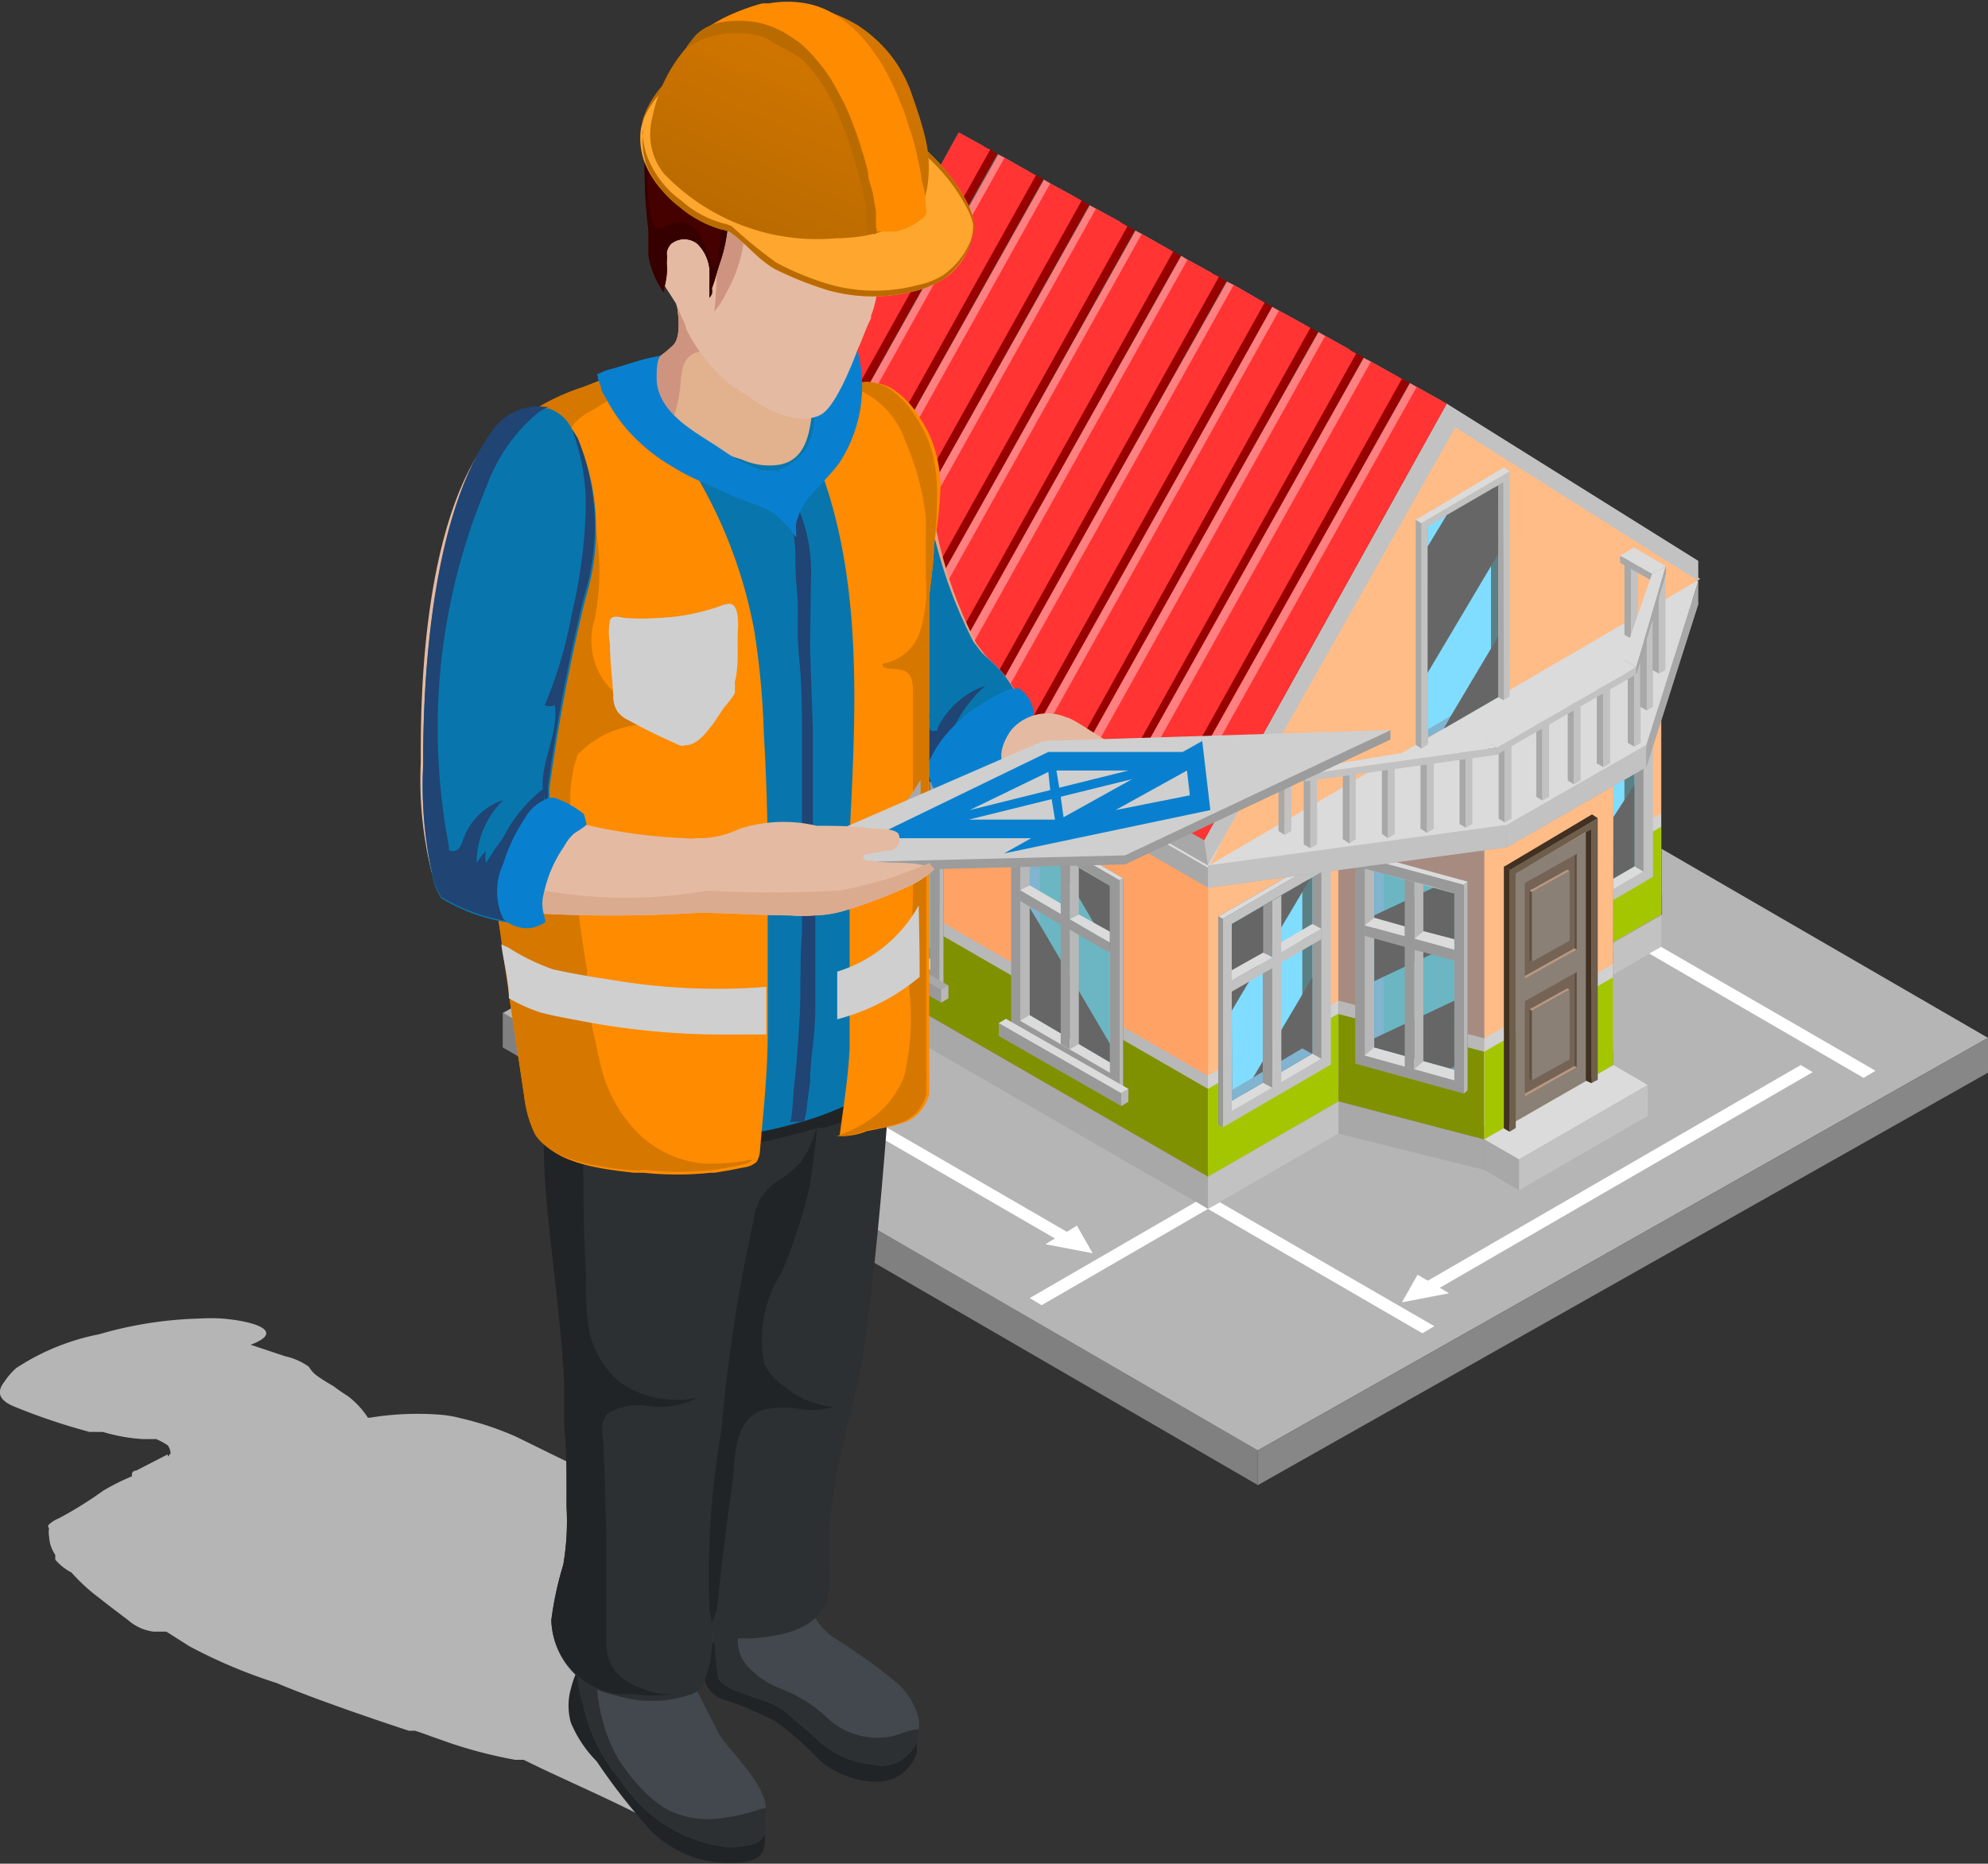 <svg xmlns="http://www.w3.org/2000/svg" xmlns:xlink="http://www.w3.org/1999/xlink" viewBox="0 0 41.72 39.11"><rect x="0" y="0" width="41.72" height="39.11" fill="#333333" stroke="none"/><defs><style>.cls-1{isolation:isolate;}.cls-2,.cls-5{fill:#b5b5b5;}.cls-3{fill:gray;}.cls-4{fill:#878787;}.cls-5{mix-blend-mode:multiply;}.cls-6{fill:#5e5e5e;}.cls-7{fill:#a8a8a8;}.cls-8{fill:#c2c2c2;}.cls-9{fill:#919191;}.cls-10{fill:#ffa266;}.cls-11{fill:#b8b8b8;}.cls-12{fill:#809100;}.cls-13{fill:#ffbc87;}.cls-14{fill:#d1d1d1;}.cls-15{fill:#a4c600;}.cls-16{fill:#6b6b6b;}.cls-17{fill:#999;}.cls-18{fill:#dbdbdb;}.cls-19{fill:#80ddff;}.cls-20{fill:#5a8085;}.cls-21{fill:#666;}.cls-21,.cls-26{mix-blend-mode:screen;}.cls-22{fill:#80b4cf;}.cls-23{fill:#a88b80;}.cls-24{fill:#6bb6c2;}.cls-25{fill:#7095ab;}.cls-26{fill:#3d3d3d;}.cls-27{fill:#970100;}.cls-28{fill:#998054;}.cls-29{fill:#8a8075;}.cls-30{fill:#756355;}.cls-31{fill:#b89780;}.cls-32{fill:#b89670;}.cls-33{fill:#5e5045;}.cls-34{fill:#6e5e4c;}.cls-35{fill:#403122;}.cls-36{fill:#43635a;}.cls-37{fill:#588076;}.cls-38{fill:#ff8080;}.cls-39{fill:#ff3433;}.cls-40{fill:#cfcfcf;}.cls-41{fill:#fff;}.cls-42{fill:#e4a683;}.cls-43{fill:#0876ad;}.cls-44{fill:#204473;}.cls-45{fill:#0980cf;}.cls-46{fill:#e5baa2;}.cls-47{fill:#212426;}.cls-48{fill:#42484d;}.cls-49{fill:#2c3033;}.cls-50{fill:#ff8b00;}.cls-51{fill:#d67700;}.cls-52{fill:#e2b18d;}.cls-53{fill:#cf9480;}.cls-54{fill:#450000;}.cls-55{fill:#360000;}.cls-56{fill:#6e0000;}.cls-57{fill:#ffa62e;}.cls-58{fill:#ba6b00;}.cls-59{fill:url(#Áåçûìÿííûé_ãðàäèåíò_15);}.cls-60{fill:#9c9c9c;}.cls-61{fill:#dbab90;}</style><linearGradient id="Áåçûìÿííûé_ãðàäèåíò_15" x1="317.57" y1="117.41" x2="316.71" y2="122.11" gradientTransform="translate(-263.73 -187.69) rotate(13.46)" gradientUnits="userSpaceOnUse"><stop offset="0" stop-color="#d67700"/><stop offset="1" stop-color="#ba6b00"/></linearGradient></defs><g class="cls-1"><g id="Layer_2" data-name="Layer 2"><g id="Layer_1-2" data-name="Layer 1"><polygon class="cls-2" points="41.72 21.78 26.39 30.44 10.55 21.26 25.87 12.6 41.72 21.78"/><polygon class="cls-3" points="10.55 21.25 10.55 21.98 26.39 31.16 26.39 30.43 10.55 21.25"/><polygon class="cls-4" points="41.72 21.78 41.72 22.51 26.39 31.17 26.39 30.44 41.72 21.78"/><polygon class="cls-5" points="31.88 24.98 30.97 24.98 28.18 24.27 25.38 25.89 24.26 26 13.25 19.73 17 17.59 28.7 21.18 31.88 24.98"/><path class="cls-6" d="M25.4,7.42v6.31l9.47,5.46V12.88Zm3.3,7.4-2-1.14V10l2,1.13Zm4.6,2.64-2-1.14V12.63l2,1.12Z"/><path class="cls-3" d="M15.88,12.92v6.31l1.42-.82L19.71,17l5.69-3.29V7.42Z"/><polygon class="cls-7" points="25.35 25.37 15.88 19.9 15.88 19.23 25.4 14.4 34.87 19.19 34.87 19.87 25.35 25.37"/><polygon class="cls-2" points="25.35 24.69 15.88 19.23 25.4 13.72 34.87 19.19 25.35 24.69"/><polygon class="cls-8" points="25.35 25.37 25.35 24.69 34.87 19.19 34.87 19.87 25.35 25.37"/><path class="cls-6" d="M25.41,13.58,19.54,16.7v.42l3.64,2.11,5.88-3.39v-.42Z"/><polygon class="cls-3" points="23.18 19.23 23.18 18.8 29.06 15.42 29.06 15.84 23.18 19.23"/><polygon class="cls-3" points="19.53 21.34 19.53 20.91 23.19 18.8 23.19 19.22 19.53 21.34"/><polygon class="cls-2" points="31.15 23.91 28.09 23.11 28.9 21.05 32.47 20.58 33.86 22.35 31.15 23.91"/><polygon class="cls-7" points="31.15 23.91 31.15 24.55 28.09 23.79 28.09 23.11 31.15 23.91"/><polygon class="cls-9" points="33.86 22.35 33.86 23 31.15 24.55 31.15 23.91 33.86 22.35"/><path class="cls-3" d="M23.16,18.81v.42L29,22.59l5.88-3.4v-.42L29,15.67Z"/><polygon class="cls-6" points="29 22.59 29 22.17 23.16 18.81 23.16 19.23 29 22.59"/><path class="cls-3" d="M19.52,20.91v.42l5.83,3.36L29,22.59v-.42l-5.83-3.1ZM28,22.38l-2.66,1.53-4.84-2.79,2.65-1.53Z"/><polygon class="cls-6" points="15.88 18.81 15.88 19.23 25.35 24.69 25.35 24.27 15.88 18.81"/><path class="cls-9" d="M34.87,18.77l-5.81-3.35-3.65-2.11-9.52,5.5,9.46,5.46,2.74-1.58,3.06.8,2.71-1.56-1.4-1.76Z"/><polygon class="cls-6" points="31.15 23.5 31.15 23.91 28.09 23.11 28.09 22.69 31.15 23.5"/><polygon class="cls-3" points="33.86 21.93 33.86 22.35 31.15 23.91 31.15 23.5 33.86 21.93"/><path class="cls-10" d="M15.89,12.92v6.31l9.46,5.46v-6.3Z"/><path class="cls-11" d="M15.89,17.11V19l9.46,5.47V22.58Z"/><path class="cls-12" d="M15.89,17.39v1.84l9.46,5.46V22.85Z"/><path class="cls-13" d="M25.35,18.39v6.3l.42-.24,2.32-1.34V16.8Z"/><path class="cls-14" d="M25.35,22.57h0v1.84h0l.42-.24,2.32-1.34V21Z"/><path class="cls-15" d="M25.35,22.85h0v1.84h0l.42-.24,2.32-1.34V21.27Z"/><polygon class="cls-16" points="27.85 22.29 27.85 17.91 25.57 19.23 25.57 23.61 27.85 22.29"/><polygon class="cls-8" points="27.93 22.34 27.93 17.96 25.66 19.28 25.66 23.66 27.93 22.34"/><polygon class="cls-17" points="25.85 19.39 25.85 23.32 26.56 22.9 26.75 22.79 27.73 22.22 27.73 18.3 26.75 18.87 26.56 18.98 26.37 19.09 25.85 19.39"/><polygon class="cls-18" points="25.85 23.1 27.54 22.11 27.73 22.22 25.85 23.32 25.85 23.1"/><polygon class="cls-19" points="27.54 20.51 27.54 22.11 27.54 22.11 26.09 22.96 25.86 23.1 25.86 22.87 25.85 21.21 25.85 19.39 27.33 18.53 27.33 18.53 27.5 18.44 27.54 18.41 27.54 20.51"/><polygon class="cls-20" points="27.54 18.41 27.54 22.11 27.51 22.1 27.33 22 27.33 18.53 27.5 18.44 27.54 18.41"/><polygon class="cls-21" points="27.5 18.44 27.33 18.72 25.85 21.21 25.85 19.39 27.33 18.53 27.33 18.53 27.5 18.44"/><polygon class="cls-21" points="27.54 20.51 27.54 22.11 27.54 22.11 26.09 22.96 26.3 22.61 27.33 20.87 27.54 20.51 27.54 20.51"/><polygon class="cls-22" points="27.54 22.11 27.54 22.11 26.09 22.96 25.86 23.1 25.86 22.87 26.3 22.61 27.33 22 27.51 22.1 27.54 22.11"/><polygon class="cls-17" points="25.57 19.23 25.66 19.28 25.66 23.66 25.57 23.61 25.57 19.23"/><polygon class="cls-18" points="27.85 17.91 27.93 17.96 25.66 19.28 25.57 19.23 27.85 17.91"/><polygon class="cls-8" points="26.7 20.09 26.7 18.9 26.89 18.79 26.89 19.98 27.73 19.49 27.73 19.71 26.89 20.2 26.89 22.72 26.7 22.83 26.7 20.32 25.85 20.81 25.85 20.58 26.7 20.09"/><polygon class="cls-17" points="26.51 19.99 26.7 20.09 26.7 18.9 26.51 19.01 26.51 19.99"/><polygon class="cls-18" points="25.85 20.36 25.85 20.58 26.7 20.09 26.51 19.99 25.85 20.36"/><polygon class="cls-18" points="27.54 19.39 27.73 19.49 26.89 19.98 26.89 19.77 27.54 19.39"/><polygon class="cls-17" points="26.5 22.72 26.7 22.83 26.7 20.32 26.5 20.43 26.5 22.72"/><path class="cls-23" d="M31.15,17.61l-3.06-.81v6.31l3.06.8Z"/><path class="cls-11" d="M28.09,21v1.83l3.06.8h0V21.79h0Z"/><path class="cls-12" d="M28.09,21.28v1.83l3.06.8h0V22.07h0Z"/><polygon class="cls-16" points="28.53 22.25 28.53 17.88 30.8 18.5 30.8 22.88 28.53 22.25"/><polygon class="cls-17" points="28.44 22.32 28.44 17.95 30.72 18.57 30.72 22.95 28.44 22.32"/><polygon class="cls-11" points="30.52 18.74 30.52 22.67 29.81 22.47 29.62 22.42 28.64 22.15 28.64 18.23 29.62 18.49 29.81 18.54 30 18.59 30.52 18.74"/><polygon class="cls-18" points="30.52 22.45 28.84 21.98 28.64 22.15 30.52 22.67 30.52 22.45"/><polygon class="cls-24" points="30.52 18.75 30.52 19.8 30.52 21 30.52 22.45 30.43 22.42 28.84 21.98 28.84 21.98 28.84 20.59 28.84 19.21 28.84 18.28 29.05 18.34 30.08 18.63 30.52 18.75"/><polygon class="cls-22" points="28.84 18.28 28.84 21.98 28.86 21.96 29.04 21.81 29.04 18.34 28.84 18.28"/><polygon class="cls-25" points="30.52 22.22 30.52 22.45 30.43 22.42 28.84 21.98 28.84 21.98 28.86 21.96 29.05 21.81 30.52 22.22"/><polygon class="cls-21" points="30.52 21 30.52 22.38 30.43 22.42 28.84 21.98 28.84 21.98 28.84 21.79 28.84 21.79 29.05 21.69 30.52 21"/><polygon class="cls-21" points="30.52 18.75 30.52 19.8 29.05 20.49 28.84 20.59 28.84 20.59 28.84 19.21 28.84 19.21 29.05 19.11 30.08 18.63 30.52 18.75"/><polygon class="cls-11" points="30.8 18.5 30.72 18.57 30.72 22.95 30.8 22.88 30.8 18.5"/><polygon class="cls-18" points="28.53 17.88 28.44 17.95 30.72 18.57 30.8 18.5 28.53 17.88"/><polygon class="cls-17" points="29.68 19.7 29.68 18.51 29.48 18.46 29.48 19.65 28.64 19.42 28.64 19.64 29.48 19.87 29.48 22.39 29.68 22.44 29.68 19.93 30.52 20.16 30.52 19.93 29.68 19.7"/><polygon class="cls-11" points="29.87 19.54 29.68 19.71 29.68 18.51 29.87 18.56 29.87 19.54"/><polygon class="cls-18" points="30.52 19.71 30.52 19.93 29.68 19.7 29.87 19.54 30.52 19.71"/><polygon class="cls-18" points="28.84 19.26 28.64 19.42 29.48 19.65 29.48 19.44 28.84 19.26"/><polygon class="cls-11" points="29.87 22.27 29.68 22.44 29.68 19.93 29.87 19.98 29.87 22.27"/><path class="cls-13" d="M32.47,14.28v6.3l2.39-1.39V12.88Z"/><path class="cls-14" d="M32.47,18.45v1.84l2.39-1.38V17.07Z"/><path class="cls-15" d="M32.47,18.73v1.84l2.39-1.38V17.35Z"/><polygon class="cls-16" points="34.61 18.36 34.61 13.98 32.33 15.3 32.33 19.68 34.61 18.36"/><polygon class="cls-8" points="34.69 18.4 34.69 14.03 32.42 15.35 32.42 19.73 34.69 18.4"/><polygon class="cls-17" points="32.61 15.46 32.61 19.39 33.32 18.97 33.51 18.86 34.49 18.29 34.49 14.37 33.51 14.93 33.32 15.04 33.13 15.15 32.61 15.46"/><polygon class="cls-18" points="32.61 19.16 34.3 18.18 34.49 18.29 32.61 19.39 32.61 19.16"/><polygon class="cls-19" points="34.3 16.47 34.3 18.18 34.3 18.18 32.61 19.16 32.61 18.94 32.61 16.98 32.61 15.46 34.09 14.6 34.09 14.6 34.19 14.54 34.19 14.54 34.3 14.48 34.3 16.47"/><polygon class="cls-20" points="34.3 14.48 34.3 18.18 34.27 18.16 34.09 18.07 34.09 14.6 34.19 14.54 34.19 14.54 34.3 14.48"/><polygon class="cls-22" points="34.3 18.18 34.3 18.18 32.61 19.16 32.61 18.94 32.75 18.86 34.09 18.07 34.27 18.16 34.3 18.18"/><polygon class="cls-21" points="34.3 16.47 34.3 18.18 34.3 18.18 32.61 19.16 32.61 19.07 32.75 18.86 34.09 16.79 34.3 16.47 34.3 16.47"/><polygon class="cls-26" points="34.19 14.54 34.09 14.7 32.61 16.98 32.61 15.46 34.09 14.6 34.09 14.6 34.19 14.54"/><polygon class="cls-17" points="32.33 15.3 32.42 15.35 32.42 19.73 32.33 19.68 32.33 15.3"/><polygon class="cls-7" points="34.61 13.98 34.69 14.03 32.42 15.35 32.33 15.3 34.61 13.98"/><polygon class="cls-11" points="33.46 16.16 33.46 14.97 33.65 14.86 33.65 16.05 34.49 15.55 34.49 15.78 33.65 16.27 33.65 18.78 33.46 18.9 33.46 16.38 32.61 16.88 32.61 16.65 33.46 16.16"/><polygon class="cls-17" points="33.27 16.06 33.46 16.16 33.46 14.96 33.27 15.07 33.27 16.06"/><polygon class="cls-7" points="32.61 16.43 32.61 16.65 33.46 16.16 33.27 16.06 32.61 16.43"/><polygon class="cls-7" points="34.3 15.46 34.49 15.55 33.65 16.05 33.65 15.84 34.3 15.46"/><polygon class="cls-17" points="33.26 18.78 33.45 18.9 33.46 16.38 33.26 16.5 33.26 18.78"/><path class="cls-16" d="M33.85,16l-1.37-1.76v6.3l1.37,1.77Z"/><polygon class="cls-13" points="33.86 16.05 33.85 20.51 33.85 22.35 31.57 23.67 31.15 23.91 31.15 23.91 31.15 23.91 31.15 17.61 33.86 16.05"/><path class="cls-14" d="M31.15,21.79h0v1.84h0l.42-.24,2.28-1.32V20.23Z"/><path class="cls-15" d="M31.15,22.07h0v1.84h0l.42-.24,2.28-1.32V20.51Z"/><path class="cls-11" d="M34.87,12.88,25.41,7.43l-9.52,5.49,9.46,5.47,2.74-1.59,3.06.81,2.71-1.56-1.4-1.77Z"/><polygon class="cls-9" points="32.48 23.14 31.56 23.68 31.56 23.68 32.48 23.14"/><path class="cls-7" d="M35.64,12.67,25.42,6.77,15.11,12.25v.47l10.24,5.91,6.27-.85,2.93-1.68Z"/><path class="cls-18" d="M35.64,12.2,25.42,6.3l-10.31,6,10.24,5.91,6.27-.85,2.93-1.68Z"/><polygon class="cls-8" points="34.55 15.63 34.55 16.1 31.62 17.78 31.62 17.31 34.55 15.63"/><polygon class="cls-7" points="35.64 12.68 35.64 12.2 34.55 15.63 34.55 16.1 35.64 12.68"/><polygon class="cls-8" points="25.35 18.16 25.35 18.63 31.62 17.78 31.62 17.31 25.35 18.16"/><path class="cls-13" d="M30.19,8.57,30,9l-4.19,8.31-.42.84,10.29-6Z"/><polygon class="cls-8" points="30.36 8.47 20.12 4.61 15.11 11.78 15.11 12.25 25.35 18.16 30.54 8.97 35.64 12.19 35.64 11.77 30.36 8.47"/><polygon class="cls-27" points="30.36 8.47 25.27 17.63 25.13 17.55 25.11 17.54 24.62 17.26 24.48 17.17 24.46 17.16 24.32 17.08 24.18 17 24.16 16.99 23.67 16.71 23.52 16.62 23.51 16.61 23.37 16.54 23.23 16.45 23.21 16.45 22.72 16.16 22.57 16.08 22.56 16.07 22.42 15.99 22.27 15.9 22.26 15.9 21.76 15.61 21.62 15.53 21.61 15.52 21.32 15.36 21.31 15.35 20.81 15.06 20.66 14.98 20.66 14.97 20.51 14.89 20.37 14.81 20.36 14.8 19.86 14.51 19.71 14.43 19.7 14.43 19.56 14.34 19.41 14.26 19.4 14.25 18.9 13.97 18.76 13.88 18.75 13.88 18.61 13.79 18.46 13.71 18.45 13.71 17.95 13.42 17.81 13.33 17.8 13.33 17.65 13.25 17.51 13.16 17.5 13.16 17 12.87 16.85 12.79 16.85 12.78 16.7 12.7 16.56 12.61 16.55 12.61 16.05 12.32 15.9 12.24 15.9 12.23 15.75 12.15 15.6 12.07 15.6 12.06 15.11 11.78 19.7 3.54 20.12 2.78 20.12 2.78 20.63 3.06 20.64 3.07 20.78 3.14 20.93 3.23 20.95 3.24 21.08 3.31 21.59 3.6 21.6 3.6 21.74 3.68 21.9 3.76 21.91 3.77 22.04 3.85 22.55 4.13 22.56 4.13 22.7 4.21 22.86 4.3 22.87 4.31 23 4.38 23.51 4.66 23.52 4.67 23.66 4.75 23.82 4.83 23.83 4.84 23.96 4.91 24.47 5.2 24.48 5.2 24.62 5.28 24.78 5.37 24.79 5.37 24.92 5.45 25.43 5.73 25.44 5.74 25.58 5.81 25.74 5.9 25.75 5.91 25.89 5.98 26.39 6.27 26.4 6.27 26.54 6.35 26.7 6.44 26.7 6.44 26.84 6.52 27.35 6.8 27.36 6.8 27.5 6.88 27.66 6.97 27.67 6.97 27.81 7.05 28.31 7.33 28.32 7.34 28.46 7.42 28.62 7.5 28.62 7.51 28.77 7.59 29.27 7.87 29.28 7.87 29.42 7.95 29.58 8.04 29.59 8.04 29.73 8.12 30.23 8.4 30.24 8.4 30.36 8.47"/><polygon class="cls-7" points="15.11 11.78 15.11 12.25 25.35 18.16 25.27 17.63 15.11 11.78"/><polygon class="cls-16" points="21.3 21.48 21.3 17.11 23.57 18.43 23.57 22.8 21.3 21.48"/><polygon class="cls-17" points="21.22 21.53 21.22 17.16 23.49 18.47 23.49 22.85 21.22 21.53"/><polygon class="cls-11" points="23.29 18.59 23.29 22.51 22.59 22.09 22.39 21.98 21.41 21.42 21.41 17.5 22.39 18.06 22.59 18.17 22.78 18.28 23.29 18.59"/><polygon class="cls-18" points="23.29 22.29 21.61 21.3 21.41 21.42 23.29 22.51 23.29 22.29"/><polygon class="cls-24" points="23.29 18.59 23.29 22.29 21.61 21.3 21.61 17.61 21.82 17.73 21.82 17.73 22.08 17.88 23.29 18.59"/><polygon class="cls-22" points="21.82 17.73 21.82 21.2 21.61 21.3 21.61 17.61 21.82 17.73"/><polygon class="cls-21" points="23.29 18.59 23.29 19.94 22.08 17.88 23.29 18.59"/><polygon class="cls-25" points="23.29 22.06 23.29 22.29 21.61 21.3 21.82 21.2 23.29 22.06"/><polygon class="cls-21" points="23.29 21.9 23.29 22.29 21.61 21.3 21.61 19.05 21.82 19.4 23.29 21.9"/><polygon class="cls-11" points="23.57 18.43 23.49 18.47 23.49 22.85 23.57 22.8 23.57 18.43"/><polygon class="cls-18" points="21.3 17.11 21.22 17.16 23.49 18.47 23.57 18.43 21.3 17.11"/><polygon class="cls-17" points="22.45 19.29 22.45 18.09 22.26 17.98 22.26 19.18 21.41 18.68 21.41 18.91 22.26 19.4 22.26 21.91 22.45 22.02 22.45 19.51 23.29 20 23.29 19.78 22.45 19.29"/><polygon class="cls-11" points="22.64 19.19 22.45 19.29 22.45 18.09 22.64 18.2 22.64 19.19"/><polygon class="cls-18" points="23.29 19.55 23.29 19.78 22.45 19.29 22.64 19.19 23.29 19.55"/><polygon class="cls-18" points="21.61 18.58 21.41 18.68 22.26 19.18 22.26 18.96 21.61 18.58"/><polygon class="cls-11" points="22.64 21.91 22.45 22.02 22.45 19.51 22.64 19.62 22.64 21.91"/><polygon class="cls-16" points="17.53 19.32 17.53 14.94 19.8 16.26 19.8 20.64 17.53 19.32"/><polygon class="cls-17" points="17.44 19.36 17.44 14.99 19.72 16.31 19.71 20.69 17.44 19.36"/><polygon class="cls-11" points="19.52 16.42 19.52 20.35 18.81 19.93 18.62 19.82 17.64 19.25 17.64 15.33 18.62 15.89 18.81 16 19 16.11 19.52 16.42"/><polygon class="cls-18" points="19.52 20.12 17.84 19.14 17.64 19.25 19.52 20.35 19.52 20.12"/><polygon class="cls-24" points="19.52 16.42 19.52 17.77 19.52 19.9 19.52 20.12 19.15 19.91 17.84 19.14 17.84 15.44 18.04 15.56 18.04 15.56 18.3 15.71 19.52 16.42"/><polygon class="cls-22" points="18.04 15.56 18.04 19.03 17.84 19.14 17.84 15.44 18.04 15.56"/><polygon class="cls-25" points="19.52 19.9 19.52 20.12 19.15 19.91 17.84 19.14 18.04 19.03 18.94 19.56 19.52 19.9"/><polygon class="cls-21" points="19.15 19.91 17.84 19.14 17.84 17.68 18.04 18.03 18.94 19.56 19.15 19.91"/><polygon class="cls-21" points="19.52 16.42 19.52 17.77 18.3 15.71 19.52 16.42"/><polygon class="cls-11" points="19.8 16.26 19.72 16.31 19.71 20.69 19.8 20.64 19.8 16.26"/><polygon class="cls-18" points="17.53 14.94 17.44 14.99 19.72 16.31 19.8 16.26 17.53 14.94"/><polygon class="cls-17" points="18.68 17.12 18.68 15.93 18.48 15.82 18.48 17.01 17.64 16.52 17.64 16.74 18.48 17.23 18.48 19.74 18.68 19.86 18.68 17.34 19.52 17.83 19.52 17.61 18.68 17.12"/><polygon class="cls-11" points="18.87 17.02 18.68 17.12 18.68 15.92 18.87 16.03 18.87 17.02"/><polygon class="cls-18" points="19.52 17.39 19.52 17.61 18.68 17.12 18.87 17.02 19.52 17.39"/><polygon class="cls-18" points="17.84 16.42 17.64 16.52 18.48 17.01 18.48 16.8 17.84 16.42"/><polygon class="cls-11" points="18.87 19.74 18.68 19.86 18.68 17.34 18.87 17.45 18.87 19.74"/><polygon class="cls-7" points="31.88 24.98 31.15 24.55 31.15 23.91 33.86 22.51 34.58 22.77 34.58 23.42 31.88 24.98"/><polygon class="cls-18" points="31.88 24.33 31.15 23.91 33.86 22.35 34.58 22.77 31.88 24.33"/><polygon class="cls-8" points="31.88 24.98 31.88 24.33 34.58 22.77 34.58 23.42 31.88 24.98"/><polygon class="cls-28" points="31.68 18.24 31.81 18.32 31.81 23.53 31.68 23.46 31.68 18.24"/><polygon class="cls-29" points="31.81 18.32 33.29 17.46 33.29 22.68 31.81 23.53 31.81 18.32"/><polygon class="cls-30" points="32 18.53 33.09 17.92 33.09 19.93 32 20.54 32 18.53"/><polygon class="cls-31" points="33.04 17.95 33.04 19.9 32 20.48 32 20.54 33.09 19.93 33.09 17.92 33.04 17.95"/><polygon class="cls-30" points="32 21.01 33.09 20.4 33.09 22.4 32 23.01 32 21.01"/><polygon class="cls-31" points="33.04 20.43 33.04 22.37 32 22.95 32 23.01 33.09 22.4 33.09 20.4 33.04 20.43"/><polygon class="cls-32" points="33.16 17.39 33.29 17.46 31.81 18.32 31.68 18.24 33.16 17.39"/><polygon class="cls-33" points="33.04 17.95 33.04 19.9 33.09 19.93 33.09 17.92 33.04 17.95"/><polygon class="cls-33" points="32.1 18.69 32.1 20.15 32.15 20.18 32.15 18.72 32.1 18.69"/><polygon class="cls-31" points="32.1 18.69 32.89 18.25 32.94 18.28 32.15 18.72 32.1 18.69"/><polygon class="cls-33" points="33.04 20.43 33.04 22.37 33.09 22.4 33.09 20.4 33.04 20.43"/><polygon class="cls-34" points="33.53 17.17 33.53 22.66 33.45 22.7 33.4 22.73 33.4 22.73 33.29 22.68 33.4 22.61 33.4 17.4 33.28 17.46 31.81 18.33 31.81 23.67 31.68 23.75 31.68 18.26 33.53 17.17"/><polygon class="cls-35" points="31.56 18.18 31.68 18.26 31.68 23.75 31.56 23.68 31.56 18.18"/><polygon class="cls-35" points="33.41 17.09 33.53 17.17 31.68 18.26 31.56 18.19 33.41 17.09"/><polygon class="cls-35" points="33.4 22.73 33.4 22.73 33.29 22.68 33.28 22.67 33.28 17.46 33.4 17.4 33.4 22.73"/><polygon class="cls-29" points="32.15 18.72 32.94 18.28 32.94 19.74 32.15 20.18 32.15 18.72"/><polygon class="cls-33" points="32.1 21.18 32.1 22.64 32.15 22.67 32.15 21.21 32.1 21.18"/><polygon class="cls-31" points="32.1 21.18 32.89 20.74 32.94 20.77 32.15 21.21 32.1 21.18"/><polygon class="cls-29" points="32.15 21.21 32.94 20.77 32.94 22.23 32.15 22.67 32.15 21.21"/><polygon class="cls-17" points="23.53 23.21 20.96 21.74 20.96 21.47 21.31 21.55 23.68 22.85 23.68 23.12 23.53 23.21"/><polygon class="cls-18" points="23.53 22.94 20.96 21.47 21.11 21.38 23.68 22.85 23.53 22.94"/><polygon class="cls-11" points="23.53 23.21 23.53 22.94 23.68 22.85 23.68 23.12 23.53 23.21"/><polygon class="cls-17" points="19.75 21.04 17.18 19.57 17.18 19.3 17.53 19.38 19.9 20.68 19.9 20.95 19.75 21.04"/><polygon class="cls-7" points="19.75 20.77 17.18 19.3 17.33 19.2 19.9 20.68 19.75 20.77"/><polygon class="cls-11" points="19.75 21.04 19.75 20.77 19.9 20.68 19.9 20.95 19.75 21.04"/><polygon class="cls-36" points="20.63 3.06 17.1 9.39 15.6 12.07 15.6 12.06 15.11 11.78 19.7 3.54 20.12 2.78 20.12 2.78 20.63 3.06"/><polygon class="cls-36" points="21.59 3.6 18.3 9.48 16.56 12.61 16.55 12.61 16.05 12.32 15.9 12.24 17.39 9.58 20.93 3.23 20.95 3.24 21.08 3.31 21.59 3.6"/><polygon class="cls-36" points="22.55 4.13 19.6 9.42 17.51 13.16 17.5 13.16 17 12.87 16.85 12.79 18.52 9.8 21.9 3.76 21.91 3.77 22.04 3.85 22.55 4.13"/><polygon class="cls-36" points="23.51 4.66 20.82 9.47 18.46 13.71 18.45 13.71 17.95 13.42 17.81 13.33 19.9 9.59 22.86 4.3 22.87 4.31 23 4.38 23.51 4.66"/><polygon class="cls-36" points="24.47 5.2 22.09 9.46 19.41 14.26 19.4 14.25 18.9 13.97 18.76 13.88 21.04 9.81 23.82 4.83 23.83 4.84 23.96 4.91 24.47 5.2"/><polygon class="cls-36" points="25.43 5.73 23.23 9.68 20.37 14.81 20.36 14.8 19.86 14.51 19.71 14.43 22.41 9.6 24.78 5.37 24.79 5.37 24.92 5.45 25.43 5.73"/><polygon class="cls-36" points="26.39 6.27 24.59 9.49 21.32 15.36 21.31 15.35 20.81 15.06 20.66 14.98 23.55 9.81 25.74 5.9 25.75 5.91 25.89 5.98 26.39 6.27"/><polygon class="cls-36" points="27.35 6.8 25.73 9.72 22.27 15.9 22.26 15.9 21.76 15.61 21.62 15.53 24.93 9.61 26.7 6.44 26.7 6.44 26.84 6.52 27.35 6.8"/><polygon class="cls-36" points="28.31 7.33 27.09 9.53 23.23 16.45 23.21 16.45 22.72 16.16 22.57 16.08 26.06 9.82 27.66 6.97 27.67 6.97 27.81 7.05 28.31 7.33"/><polygon class="cls-36" points="29.27 7.87 28.22 9.75 24.18 17 24.16 16.99 23.67 16.71 23.52 16.62 27.44 9.61 28.62 7.5 28.62 7.51 28.77 7.59 29.27 7.87"/><polygon class="cls-36" points="30.23 8.4 29.53 9.66 25.13 17.55 25.11 17.54 24.62 17.26 24.48 17.17 28.58 9.83 29.58 8.04 29.59 8.04 29.73 8.12 30.23 8.4"/><polygon class="cls-37" points="20.63 3.06 20.64 3.07 17.1 9.39 15.6 12.06 15.11 11.78 19.7 3.54 20.12 2.78 20.12 2.78 20.63 3.06"/><polygon class="cls-38" points="21.59 3.6 21.6 3.6 18.3 9.48 16.55 12.61 16.05 12.32 15.9 12.24 15.9 12.23 17.39 9.58 20.95 3.24 21.08 3.31 21.59 3.6"/><polygon class="cls-38" points="22.55 4.13 22.56 4.13 19.6 9.42 17.5 13.16 17 12.87 16.85 12.79 16.85 12.78 18.52 9.8 21.91 3.77 22.04 3.85 22.55 4.13"/><polygon class="cls-38" points="23.51 4.66 23.52 4.67 20.82 9.47 18.45 13.71 17.95 13.42 17.81 13.33 17.8 13.33 19.9 9.59 22.87 4.31 23 4.38 23.51 4.66"/><polygon class="cls-38" points="24.47 5.2 24.48 5.2 22.09 9.46 19.4 14.25 18.9 13.97 18.76 13.88 18.75 13.88 21.04 9.81 23.83 4.84 23.96 4.91 24.47 5.2"/><polygon class="cls-38" points="25.43 5.73 25.44 5.74 23.23 9.68 20.36 14.8 19.86 14.51 19.71 14.43 19.7 14.43 22.41 9.6 24.79 5.37 24.92 5.45 25.43 5.73"/><polygon class="cls-38" points="26.39 6.27 26.4 6.27 24.59 9.49 21.31 15.35 20.81 15.06 20.66 14.98 20.66 14.97 23.55 9.81 25.75 5.91 25.89 5.98 26.39 6.27"/><polygon class="cls-38" points="27.35 6.8 27.36 6.8 25.73 9.72 22.26 15.9 21.76 15.61 21.62 15.53 21.61 15.52 24.93 9.61 26.7 6.44 26.84 6.52 27.35 6.8"/><polygon class="cls-38" points="28.31 7.33 28.32 7.34 27.09 9.53 23.21 16.45 22.72 16.16 22.57 16.08 22.56 16.07 26.06 9.82 27.67 6.97 27.81 7.05 28.31 7.33"/><polygon class="cls-38" points="29.27 7.87 29.28 7.87 28.22 9.75 24.16 16.99 23.67 16.71 23.52 16.62 23.51 16.61 27.44 9.61 28.62 7.51 28.77 7.59 29.27 7.87"/><polygon class="cls-38" points="30.23 8.4 30.24 8.4 29.53 9.66 25.11 17.54 24.62 17.26 24.48 17.17 24.46 17.16 28.58 9.83 29.59 8.04 29.73 8.12 30.23 8.4"/><polygon class="cls-39" points="20.78 3.14 15.75 12.15 15.6 12.07 15.6 12.06 15.11 11.78 19.7 3.54 20.12 2.78 20.63 3.06 20.64 3.07 20.78 3.14"/><polygon class="cls-39" points="21.74 3.68 16.7 12.7 16.56 12.61 16.55 12.61 16.05 12.32 21.08 3.31 21.59 3.6 21.6 3.6 21.74 3.68"/><polygon class="cls-39" points="22.7 4.21 17.65 13.25 17.51 13.16 17.5 13.16 17 12.87 22.04 3.85 22.55 4.13 22.56 4.13 22.7 4.21"/><polygon class="cls-39" points="23.66 4.75 18.61 13.79 18.46 13.71 18.45 13.71 17.95 13.42 23 4.38 23.51 4.66 23.52 4.67 23.66 4.75"/><polygon class="cls-39" points="24.62 5.28 19.56 14.34 19.41 14.26 19.4 14.25 18.9 13.97 23.96 4.91 24.47 5.2 24.48 5.2 24.62 5.28"/><polygon class="cls-39" points="25.58 5.81 20.51 14.89 20.37 14.81 20.36 14.8 19.86 14.51 24.92 5.45 25.43 5.73 25.44 5.74 25.58 5.81"/><polygon class="cls-39" points="26.54 6.35 21.46 15.44 21.32 15.36 21.31 15.35 20.81 15.06 25.89 5.98 26.39 6.27 26.4 6.27 26.54 6.35"/><polygon class="cls-39" points="27.5 6.88 22.42 15.99 22.27 15.9 22.26 15.9 21.76 15.61 26.84 6.52 27.35 6.8 27.36 6.8 27.5 6.88"/><polygon class="cls-39" points="28.46 7.42 23.37 16.54 23.23 16.45 23.21 16.45 22.72 16.16 27.81 7.05 28.31 7.33 28.32 7.34 28.46 7.42"/><polygon class="cls-39" points="29.42 7.95 24.32 17.08 24.18 17 24.16 16.99 23.67 16.71 28.77 7.59 29.27 7.87 29.28 7.87 29.42 7.95"/><polygon class="cls-39" points="30.36 8.47 25.27 17.63 25.13 17.55 25.11 17.54 24.62 17.26 29.73 8.12 30.23 8.4 30.24 8.4 30.36 8.47"/><polygon class="cls-7" points="32.24 16.72 32.37 16.8 32.37 14.96 32.24 14.88 32.24 16.72"/><polygon class="cls-8" points="32.51 16.72 32.37 16.8 32.37 14.96 32.51 14.88 32.51 16.72"/><polygon class="cls-40" points="32.37 14.96 32.24 14.88 32.38 14.8 32.51 14.88 32.37 14.96"/><polygon class="cls-7" points="32.9 16.38 33.03 16.46 33.03 14.62 32.9 14.54 32.9 16.38"/><polygon class="cls-8" points="33.17 16.38 33.03 16.46 33.03 14.62 33.17 14.54 33.17 16.38"/><polygon class="cls-40" points="33.03 14.62 32.9 14.54 33.04 14.46 33.17 14.54 33.03 14.62"/><polygon class="cls-7" points="33.51 16.02 33.65 16.1 33.65 14.26 33.51 14.18 33.51 16.02"/><polygon class="cls-8" points="33.79 16.02 33.65 16.1 33.65 14.26 33.79 14.18 33.79 16.02"/><polygon class="cls-40" points="33.65 14.26 33.51 14.18 33.65 14.1 33.79 14.18 33.65 14.26"/><polygon class="cls-7" points="34.16 15.59 34.3 15.67 34.3 13.83 34.16 13.75 34.16 15.59"/><polygon class="cls-8" points="34.43 15.59 34.3 15.67 34.3 13.83 34.43 13.75 34.43 15.59"/><polygon class="cls-40" points="34.3 13.83 34.16 13.75 34.3 13.67 34.43 13.75 34.3 13.83"/><polygon class="cls-7" points="34.42 14.83 34.56 14.91 34.56 12.93 34.42 12.85 34.42 14.83"/><polygon class="cls-8" points="34.69 14.83 34.56 14.91 34.56 12.93 34.69 12.85 34.69 14.83"/><polygon class="cls-40" points="34.56 12.93 34.42 12.85 34.56 12.77 34.69 12.85 34.56 12.93"/><polygon class="cls-7" points="34.68 14.06 34.82 14.14 34.82 12.03 34.68 11.95 34.68 14.06"/><polygon class="cls-8" points="34.95 14.06 34.81 14.14 34.81 12.03 34.95 11.95 34.95 14.06"/><polygon class="cls-40" points="34.81 12.03 34.68 11.95 34.82 11.87 34.95 11.95 34.81 12.03"/><polygon class="cls-7" points="34.09 13.32 34.23 13.4 34.23 11.77 34.09 11.69 34.09 13.32"/><polygon class="cls-8" points="34.37 13.32 34.23 13.4 34.23 11.77 34.37 11.69 34.37 13.32"/><polygon class="cls-40" points="34.23 11.77 34.09 11.69 34.23 11.61 34.37 11.69 34.23 11.77"/><polygon class="cls-7" points="27.36 17.72 27.5 17.8 27.5 16.25 27.36 16.17 27.36 17.72"/><polygon class="cls-8" points="27.64 17.72 27.5 17.8 27.5 16.25 27.64 16.17 27.64 17.72"/><polygon class="cls-40" points="27.5 16.25 27.36 16.17 27.5 16.09 27.64 16.17 27.5 16.25"/><polygon class="cls-7" points="26.83 17.44 26.96 17.52 26.96 15.96 26.83 15.88 26.83 17.44"/><polygon class="cls-8" points="27.1 17.44 26.96 17.52 26.96 15.96 27.1 15.88 27.1 17.44"/><polygon class="cls-40" points="26.96 15.96 26.83 15.88 26.97 15.8 27.1 15.88 26.96 15.96"/><polygon class="cls-7" points="28.18 17.61 28.32 17.7 28.32 16.2 28.18 16.12 28.18 17.61"/><polygon class="cls-8" points="28.45 17.61 28.32 17.7 28.32 16.2 28.45 16.12 28.45 17.61"/><polygon class="cls-40" points="28.32 16.2 28.18 16.12 28.32 16.04 28.45 16.12 28.32 16.2"/><polygon class="cls-7" points="29 17.5 29.13 17.59 29.13 16.06 29 15.98 29 17.5"/><polygon class="cls-8" points="29.27 17.5 29.13 17.59 29.13 16.06 29.27 15.98 29.27 17.5"/><polygon class="cls-40" points="29.13 16.06 29 15.98 29.13 15.9 29.27 15.98 29.13 16.06"/><polygon class="cls-7" points="29.81 17.39 29.95 17.48 29.95 15.92 29.81 15.84 29.81 17.39"/><polygon class="cls-8" points="30.09 17.39 29.95 17.48 29.95 15.92 30.09 15.84 30.09 17.39"/><polygon class="cls-40" points="29.95 15.92 29.81 15.84 29.95 15.76 30.09 15.84 29.95 15.92"/><polygon class="cls-7" points="30.63 17.29 30.76 17.37 30.76 15.79 30.63 15.71 30.63 17.29"/><polygon class="cls-8" points="30.9 17.29 30.76 17.37 30.76 15.79 30.9 15.71 30.9 17.29"/><polygon class="cls-40" points="30.76 15.79 30.63 15.71 30.77 15.63 30.9 15.71 30.76 15.79"/><polygon class="cls-7" points="31.45 17.18 31.58 17.26 31.58 15.65 31.45 15.57 31.45 17.18"/><polygon class="cls-8" points="31.72 17.18 31.58 17.26 31.58 15.65 31.72 15.57 31.72 17.18"/><polygon class="cls-40" points="31.58 15.65 31.45 15.57 31.58 15.49 31.72 15.57 31.58 15.65"/><polygon class="cls-7" points="34 11.81 34.67 12.19 34.67 12.04 34 11.66 34 11.81"/><polygon class="cls-3" points="34.96 12.02 34.67 12.19 34.67 12.04 34.96 11.88 34.96 12.02"/><polygon class="cls-18" points="34.67 12.04 34 11.66 34.29 11.49 34.96 11.88 34.67 12.04"/><polygon class="cls-9" points="34.05 13.98 34.67 12.2 34.96 12.03 34.34 14.15 34.05 13.98"/><polygon class="cls-8" points="34.34 14.15 31.41 15.84 31.41 15.69 34.34 14 34.34 14.15"/><polygon class="cls-3" points="31.13 15.67 31.41 15.84 31.41 15.69 31.13 15.52 31.13 15.67"/><polygon class="cls-18" points="31.41 15.69 34.34 14 34.05 13.83 31.12 15.52 31.41 15.69"/><polygon class="cls-7" points="26.71 16.02 27.38 16.4 27.38 16.25 26.71 15.87 26.71 16.02"/><polygon class="cls-3" points="27.67 16.23 27.38 16.4 27.38 16.25 27.67 16.09 27.67 16.23"/><polygon class="cls-18" points="27.38 16.25 26.71 15.87 27 15.7 27.67 16.09 27.38 16.25"/><polygon class="cls-18" points="31.41 15.69 27.38 16.25 27.67 16.09 31.13 15.52 31.41 15.69"/><polygon class="cls-8" points="31.41 15.69 31.41 15.84 27.38 16.4 27.38 16.25 31.41 15.69"/><polygon class="cls-18" points="34.05 13.83 34.67 12.04 34.96 11.88 34.34 14 34.05 13.83"/><polygon class="cls-7" points="34.34 14.15 34.34 14 34.96 11.88 34.96 12.03 34.34 14.15"/><polygon class="cls-28" points="29.84 10.96 29.96 11.04 29.96 15.48 29.84 15.41 29.84 10.96"/><polygon class="cls-22" points="31.44 10.18 31.44 14.63 30.3 15.29 29.96 15.48 29.96 11.03 30.36 10.81 31.29 10.27 31.44 10.19 31.44 10.19 31.44 10.18"/><polygon class="cls-19" points="31.29 10.27 31.29 14.54 30.45 15.02 29.96 15.31 29.96 11.03 30.36 10.81 31.29 10.27"/><polygon class="cls-32" points="31.32 10.11 31.44 10.18 29.96 11.04 29.84 10.96 31.32 10.11"/><polygon class="cls-8" points="31.68 9.89 31.68 14.62 31.61 14.66 31.56 14.69 31.55 14.69 31.44 14.63 31.55 14.56 31.55 10.12 31.44 10.19 29.96 11.05 29.97 15.62 29.83 15.71 29.83 10.98 31.68 9.89"/><polygon class="cls-7" points="29.71 10.9 29.83 10.98 29.83 15.71 29.71 15.63 29.71 10.9"/><polygon class="cls-18" points="31.56 9.81 31.68 9.89 29.83 10.98 29.71 10.91 31.56 9.81"/><polygon class="cls-7" points="31.56 14.69 31.55 14.69 31.44 14.63 31.44 14.63 31.44 10.18 31.55 10.12 31.56 14.69"/><polygon class="cls-20" points="31.44 13.36 31.44 14.63 31.29 14.54 31.29 10.27 31.44 10.19 31.44 11.63 31.44 13.36"/><polygon class="cls-21" points="31.44 13.35 31.44 14.63 30.3 15.29 30.45 15.02 31.29 13.61 31.44 13.36 31.44 13.35"/><polygon class="cls-21" points="31.44 10.18 31.44 11.62 31.44 11.63 31.44 11.63 31.29 11.88 29.96 14.12 29.96 11.47 30.36 10.81 31.29 10.27 31.44 10.19 31.44 10.18"/><polygon class="cls-41" points="30.1 27.83 25.6 25.23 25.35 25.37 29.85 27.98 30.1 27.83"/><polygon class="cls-41" points="21.61 27.24 25.1 25.22 25.35 25.37 21.86 27.39 21.61 27.24"/><polygon class="cls-41" points="12.39 21.93 15.88 19.91 16.13 20.05 12.64 22.07 12.39 21.93"/><polygon class="cls-41" points="29.61 27.08 37.79 22.35 38.04 22.5 29.86 27.23 29.61 27.08"/><polygon class="cls-41" points="39.36 22.47 34.86 19.87 34.61 20.01 39.11 22.62 39.36 22.47"/><polygon class="cls-41" points="30.41 27.14 29.42 27.33 29.75 26.75 30.41 27.14"/><polygon class="cls-41" points="22.93 26.3 22.6 25.72 22.39 25.85 15.03 21.59 15.24 21.47 14.24 21.28 14.57 21.86 14.78 21.73 22.14 25.99 21.94 26.11 22.93 26.3"/><path class="cls-42" d="M21.66,16.66a1.56,1.56,0,0,1-.88,0l-.49-.09a5.29,5.29,0,0,1-.57-.15,4.8,4.8,0,0,1-.64-.21h0l-.31-.14,0,0a1.93,1.93,0,0,1-.48-.75,10.28,10.28,0,0,1-.42-1h0c-.07-.2-.14-.4-.2-.6a7.85,7.85,0,0,1-.36-3.9,2.27,2.27,0,0,1,.5-1,1.74,1.74,0,0,1,.43-.34h0a.9.9,0,0,1,.27-.11.39.39,0,0,1,.24.06h0a1.31,1.31,0,0,1,.49.75,6.14,6.14,0,0,1,.32,1.41,9,9,0,0,0,.94,2.93l.17.22.06.07,0,0,0,0a2.68,2.68,0,0,1,.59.71v0l.06.1a.67.67,0,0,0,.06.12l.12.23c.19.33.38.63.38.63S22.06,16.39,21.66,16.66Z"/><path class="cls-43" d="M21.51,14.76a.07.07,0,0,1,0,.05,1.18,1.18,0,0,0-.68.16,2.32,2.32,0,0,0-.66.49,1.52,1.52,0,0,0-.26.35,1.41,1.41,0,0,0-.18.65,4.8,4.8,0,0,1-.64-.21h0a4.37,4.37,0,0,1-.45-.59c-.11-.18-.21-.36-.31-.55A5.14,5.14,0,0,0,18,14.6a3.28,3.28,0,0,1-.2-.31h0a6,6,0,0,1-.2-.6,7.85,7.85,0,0,1-.36-3.9,2.27,2.27,0,0,1,.5-1,1.74,1.74,0,0,1,.43-.34h0a2.84,2.84,0,0,1,.51-.05h0a1.31,1.31,0,0,1,.49.75,6.14,6.14,0,0,1,.32,1.41,3,3,0,0,0,.06.43v0a9.69,9.69,0,0,0,.88,2.48l.17.22.1.1,0,0,0,0a2.41,2.41,0,0,1,.62.76h0A.35.35,0,0,1,21.51,14.76Z"/><path class="cls-44" d="M19.85,15.71a.08.08,0,0,0,0,.09h0a1.41,1.41,0,0,0-.18.65,4.8,4.8,0,0,1-.64-.21h0a4.37,4.37,0,0,1-.45-.59c-.11-.18-.21-.36-.31-.55a9.93,9.93,0,0,1,0-2.18,3.49,3.49,0,0,1,.8-2.09.18.18,0,0,1,.07-.05l.08,0,.35.15h0v0l-.17.73a16,16,0,0,1-.15,1.82,3.28,3.28,0,0,0,.25,1.78s0,.09.1.08.06,0,.08-.07a1.75,1.75,0,0,1,1-.88A2.74,2.74,0,0,0,19.85,15.71Z"/><path class="cls-45" d="M21.28,14.46l-.09,0a3.67,3.67,0,0,0-.52.27,3.12,3.12,0,0,0-.87.75,2.48,2.48,0,0,0-.3.49c-.08.18,0,.3.05.48s.37.33.57.23a3.88,3.88,0,0,0,.45-.24,3.72,3.72,0,0,0,1.13-1.33.16.16,0,0,0,0-.09.72.72,0,0,0-.31-.57A.22.22,0,0,0,21.28,14.46Z"/><path class="cls-46" d="M21.07,16.08a.47.47,0,0,1,.11.33.87.87,0,0,1-.13.35,2.67,2.67,0,0,0-.2.46.24.24,0,0,0,0,.22.26.26,0,0,0,.17.07l1.21.15a.45.45,0,0,0,.26,0,.41.41,0,0,0,.12-.14,1.94,1.94,0,0,1,.23-.27s.1-.09.14-.15.05-.61.32-.69h.12a.84.84,0,0,0,.25-.09.31.31,0,0,0,.09-.07c0-.05,0-.1,0-.16a.6.6,0,0,1,.06-.11.11.11,0,0,0-.07-.16c-.57-.24-1.15-.72-1.38-.77a1,1,0,0,0-1.14.26S20.88,15.75,21.07,16.08Z"/><path class="cls-5" d="M.33,29.53A12.94,12.94,0,0,0,1.7,30l.18.05.21,0h.07A3.72,3.72,0,0,0,3,30.2l.28,0h0a1.63,1.63,0,0,1,.24.13.32.32,0,0,1,.06.17l-.06.07s0,0,0-.05l-.66.34s-.08,0-.09.07,0,0,0,.05a4.79,4.79,0,0,0-.6.3,8.22,8.22,0,0,1-.93.58.69.69,0,0,0-.21.13.05.05,0,0,0,0,.08.47.47,0,0,0,0,.17.75.75,0,0,0,.13.39l0,.1A1.15,1.15,0,0,0,1.5,33a3.91,3.91,0,0,0,.59.54l.23.18.37.28a1,1,0,0,0,.53.24h.27l0,0,.49.31a10.83,10.83,0,0,0,1.83.77c.84.36,2.4.88,2.77,1l.13,0,.18.06.19.07.4.14a9.55,9.55,0,0,0,1.33.34l.18,0c.72.36,1.71.78,2.54,1.21a10.51,10.51,0,0,1,.95.64c.3.19.46.11.52-.3a2.36,2.36,0,0,0,0-1,3.78,3.78,0,0,0-.38-.75,5.24,5.24,0,0,1-.46-1.09,1.62,1.62,0,0,1,0-1,.72.72,0,0,1,.83-.49,1.48,1.48,0,0,1,.43.29c.4.33,1.68,1.11,1.73.11.07-1.31-1.39-1.67-2.31-2.23a6.38,6.38,0,0,0-1.05-.47c-.36-.13-.7-.24-.9-.3l-.14-.05a1,1,0,0,0,.21-.14c.26-.25-.78-.55-1.15-.73s-.67-.33-1-.49a6.46,6.46,0,0,0-1.15-.38,2.38,2.38,0,0,0-.4-.07,6.14,6.14,0,0,0-1.49.06l-.05,0a1.77,1.77,0,0,0-.43-.46A3.45,3.45,0,0,1,7,29.09s0,0,0,0-.3-.17-.41-.27a.76.76,0,0,1-.11-.14,1.38,1.38,0,0,0-.5-.22l-.72-.24c.72-.27.13-.49-.6-.55a3.77,3.77,0,0,0-.47,0A8.28,8.28,0,0,0,2.08,28a4.85,4.85,0,0,0-1.74.71A1.41,1.41,0,0,0,.09,29C-.06,29.19-.06,29.38.33,29.53ZM16.52,34.3l-.06,0-.13-.08c-.31-.17-.6-.34-.88-.52l.43.13a3.19,3.19,0,0,1,.42.16l.06,0,0,0,0,0,0,0h0l0,0h0a1.42,1.42,0,0,1,0,.2Z"/><path class="cls-47" d="M16.92,33.66a1.27,1.27,0,0,0,.55,1C18,35,19,35.84,19,35.84a1.75,1.75,0,0,1,.24.95.91.91,0,0,1-.3.42c-.46.39-1.38.08-1.76-.29a6.21,6.21,0,0,0-.91-.8,6.72,6.72,0,0,0-1.07-.45.6.6,0,0,1-.43-.49.92.92,0,0,1,.08-.54.63.63,0,0,1,.27-.29l.36-.24.54-.35Z"/><path class="cls-47" d="M12.2,34.85l-.1.24a2.06,2.06,0,0,0-.12.35,1.32,1.32,0,0,0,0,.71,2.55,2.55,0,0,0,.54.81,13.05,13.05,0,0,0,1.16,1.48,2.39,2.39,0,0,0,1.55.66c.9,0,.84-.27.81-.81s-.87-1.31-1-1.62-.67-1.37-.67-1.37l-.71-.43Z"/><path class="cls-48" d="M15.07,35.2c.07.21.53.33.7.4l.41.14a1.77,1.77,0,0,1,.5.36,6.06,6.06,0,0,1,.54.47,2,2,0,0,0,1.11.46.72.72,0,0,0,.54-.07.89.89,0,0,0,.41-.51.41.41,0,0,0,0-.16.89.89,0,0,0,0-.22,1.46,1.46,0,0,0-.55-.83,12.75,12.75,0,0,0-1.24-.88,1.26,1.26,0,0,1-.55-1l-.86.11-.75.48-.32.21A6.91,6.91,0,0,0,15.07,35.2Z"/><path class="cls-49" d="M15.07,35.2c.07.21.53.33.7.4l.41.14a1.77,1.77,0,0,1,.5.36,6.06,6.06,0,0,1,.54.47,2,2,0,0,0,1.11.46.72.72,0,0,0,.54-.07.89.89,0,0,0,.41-.51.41.41,0,0,0,0-.16c-.2,0-.38.11-.58.15a1.54,1.54,0,0,1-1.21-.28c-.14-.11-.26-.24-.4-.34a3.17,3.17,0,0,0-.7-.38,1.82,1.82,0,0,1-.67-.44.8.8,0,0,1-.22-.74.32.32,0,0,0-.2-.36l-.32.21A6.91,6.91,0,0,0,15.07,35.2Z"/><path class="cls-48" d="M12.24,35.77a3.59,3.59,0,0,0,.79,1.6,3.09,3.09,0,0,0,2.23,1.39c.9,0,.83-.28.81-.81v0c0-.54-.86-1.3-1-1.6L14.38,35l-.72-.44-1.45,0a.4.4,0,0,0,0,.09A2,2,0,0,0,12.24,35.77Z"/><path class="cls-49" d="M12.24,35.77a3.59,3.59,0,0,0,.79,1.6,3.09,3.09,0,0,0,2.23,1.39c.9,0,.83-.28.81-.81v0H16a4,4,0,0,1-1,.22,1.84,1.84,0,0,1-1-.2,2.43,2.43,0,0,1-.58-.48,3.89,3.89,0,0,1-.47-.62,3.19,3.19,0,0,1-.29-.72A3.26,3.26,0,0,1,12.53,35v-.13a.5.5,0,0,0-.35-.3A2,2,0,0,0,12.24,35.77Z"/><path class="cls-49" d="M14.15,30.72c.06,1.1.44,3.44.44,3.44l.09,0a4,4,0,0,0,.63.2,2.64,2.64,0,0,0,.69,0c.58-.06,1.23-.25,1.39-.88a2.88,2.88,0,0,0,0-.83,9.4,9.4,0,0,1,.23-2c.13-.76.4-1.49.5-2.26.24-1.69.39-3.43.52-5.14l0-.38c0-.23,0-.48,0-.72a6.34,6.34,0,0,0-.23-2.05c-.27-.85-1.27-.29-1.87-.2-.24,0-.49.57-.74,1.39-.11.36-.22.77-.33,1.22s-.23,1-.34,1.56c-.28,1.39-.53,2.88-.72,4-.14.91-.25,1.61-.31,1.92a.61.61,0,0,1,0,.15A2.54,2.54,0,0,0,14.15,30.72Z"/><path class="cls-47" d="M14.19,30.06c0,.23,0,.45,0,.66,0,.85.17,1.69.3,2.53a3,3,0,0,0,.13.84c.2.42.42-.21.44-.44q.12-1.21.3-2.43c.08-.55,0-1.51.73-1.65a2.12,2.12,0,0,1,.71,0,1.35,1.35,0,0,0,.69-.05,1.76,1.76,0,0,1-1-.4,1.4,1.4,0,0,1-.45-.49,2.6,2.6,0,0,1,.36-1.92A11,11,0,0,0,17,24.86c0-.12.22-1.32.11-1.35-1.54-.38-1.81,1.29-2.59,4.63h0A13,13,0,0,0,14.19,30.06Z"/><path class="cls-49" d="M17.46,21.74s0,.23-.06.56a9.71,9.71,0,0,1-.27,1.37,2.05,2.05,0,0,1-.32.71,1.91,1.91,0,0,1-.44.37,1.11,1.11,0,0,0-.55.84A33.17,33.17,0,0,0,15.14,30a18,18,0,0,0-.25,3.8,2.32,2.32,0,0,1,.06.46,2.5,2.5,0,0,1-.16,1,.59.59,0,0,1-.11.19.48.48,0,0,1-.22.12,2.51,2.51,0,0,1-1.56,0h0A1.64,1.64,0,0,1,11.57,34a6.87,6.87,0,0,1,.25-1.16,5.4,5.4,0,0,0,.07-1.21V31.4c0-.17,0-.33,0-.48,0-.32,0-.64,0-1,0-.15,0-.31,0-.47l0-.48c-.11-2-.51-4.11-.41-5.27,0-.35.09-.83.15-1.32.14-1.07.29-2.18.29-2.18l.77.2,3.3.88Z"/><path class="cls-47" d="M13.88,35.55l.24,0h0a2.89,2.89,0,0,1-.83,0l-.36,0h0A1.64,1.64,0,0,1,11.57,34a6.87,6.87,0,0,1,.25-1.16,5.4,5.4,0,0,0,.07-1.21V31.4c0-.48,0-1-.05-1.44,0-.15,0-.31,0-.47l0-.48c-.11-2-.51-4.11-.41-5.27,0-.35.09-.83.15-1.32.14-1.07.29-2.18.29-2.18l.77.2c-.05.37-.15,1.19-.25,2-.06.49-.12,1-.15,1.33,0,1,0,2,.06,3A5.49,5.49,0,0,0,12.38,28,2,2,0,0,0,13,29a2.08,2.08,0,0,0,1.63.33,1.65,1.65,0,0,1-1.06.17,1.27,1.27,0,0,0-.81.16c-.2.19-.1.45-.09.72l.06,2c0,.75,0,1.5,0,2.24C12.77,34.62,12.66,35.31,13.88,35.55Z"/><path class="cls-47" d="M11.38,23.75h0a8.34,8.34,0,0,0,3,.44q.44,0,.87-.09a14.21,14.21,0,0,0,1.91-.43l.12,0a5.92,5.92,0,0,0,.89-.32,1.74,1.74,0,0,0,.56-.4h0c0-.23,0-.48,0-.72l-.05,0a.83.83,0,0,0-.35,0l-.93.14c-.61.09-1.23.19-1.84.24a7.36,7.36,0,0,1-2.2-.08,6.91,6.91,0,0,0-1.09-.19,1.41,1.41,0,0,0-.7.13l0,0C11.47,22.91,11.42,23.39,11.38,23.75Z"/><path class="cls-43" d="M19.38,12.44c-.13.84-.15,1.7-.2,2.55s-.09,1.69-.12,2.53C19,18.91,19,20.3,19,21.69v.23a1,1,0,0,1-.12.51.89.89,0,0,1-.3.31,1.64,1.64,0,0,1-.22.14,6.92,6.92,0,0,1-1.3.59l-.22.07-.23.06h0a7,7,0,0,1-1.76.26,7.31,7.31,0,0,1-1.75-.15q-.3-.06-.6-.15a.82.82,0,0,1-.43-.36,5.08,5.08,0,0,1-.53-1.42A6.71,6.71,0,0,1,11.22,20a11.87,11.87,0,0,0,.08-1.33c0-.08,0-.16,0-.25-.07-.94-.12-1.89-.14-2.83,0-.24,0-.49,0-.72,0-.82,0-1.63,0-2.44a7.42,7.42,0,0,0,0-1.32,1.58,1.58,0,0,0-.26-.69,3.18,3.18,0,0,0-.54-.48.57.57,0,0,1-.16-.28,1,1,0,0,1,0-.24A.45.45,0,0,1,10.6,9,14.86,14.86,0,0,0,12,8.25a4.84,4.84,0,0,1,.83-.34l.38-.11.22-.07.31-.08.14,0a1.48,1.48,0,0,1,.42,0l.13,0c.34.08.42.18.78.13a10.56,10.56,0,0,1,1.68.12l.85.1.3,0h0a3.61,3.61,0,0,1,1,.54,2.61,2.61,0,0,1,.41,1.19A8.32,8.32,0,0,1,19.38,12.44Z"/><path class="cls-44" d="M17.11,19.29c0,.62,0,1.24,0,1.86S17,22.2,17,22.71l-.06.44a1.68,1.68,0,0,1-.07.39s-.13,0-.15,0a.8.8,0,0,1-.15,0c.06,0,.08-.65.09-.7.06-.48.09-1,.12-1.46s0-1.19.05-1.79v-2c0-.65,0-1.31,0-2s0-1.2-.06-1.8,0-1-.05-1.46,0-.71-.06-1.06-.07-.67-.12-1l.21.39a3.38,3.38,0,0,1,.27,1.41L17,13.59l.06,1.75c0,.65,0,1.31,0,2S17.11,18.62,17.11,19.29Z"/><path class="cls-50" d="M19.6,11.44c0,.37-.07.74-.1,1.11l0,.35c0,.27,0,.54,0,.81,0,.08,0,.17,0,.26,0,.35,0,.69,0,1a.57.57,0,0,0,0,.13l0,1.24,0,1.46c0,.59,0,1.17,0,1.76,0,.3,0,.6,0,.9,0,.51,0,1,0,1.54,0,.15,0,.31,0,.47a.91.91,0,0,1,0,.17c0,.07,0,.12,0,.18l0,.14a0,0,0,0,1,0,0,.87.87,0,0,1-.46.57h0a1.73,1.73,0,0,1-.37.11l-.49.1a1.35,1.35,0,0,1-.56.1v0c.08-.62.18-1.22.21-1.84,0-.22,0-.43,0-.65v-.63c0-.13,0-.25,0-.37,0-.56,0-1.12,0-1.68,0-.34,0-.69,0-1a.53.53,0,0,0,0-.13c.13-2.63.29-5.36-.66-7.82l0-.35c.07-.36.14-.72.2-1.08,0-.1,0-.24.16-.27a2,2,0,0,1,.35,0h.36a1.1,1.1,0,0,1,.44.11,1.8,1.8,0,0,1,.56.54l.09.14a2.39,2.39,0,0,1,.32.73,3.21,3.21,0,0,1,.09.61A8.08,8.08,0,0,1,19.6,11.44Z"/><path class="cls-51" d="M19.6,11.44c0,.37-.07.74-.1,1.11l0,.35c0,.27,0,.54,0,.81,0,.08,0,.17,0,.26,0,.35,0,.69,0,1a.57.57,0,0,0,0,.13q0,1.35-.06,2.7c0,.59,0,1.17,0,1.76,0,.3,0,.6,0,.9,0,.51,0,1,0,1.54,0,.15,0,.31,0,.47a.91.91,0,0,1,0,.17c0,.07,0,.12,0,.18l0,.14a0,0,0,0,1,0,0,.87.87,0,0,1-.46.57h0a1.73,1.73,0,0,1-.37.11l-.49.1a1.35,1.35,0,0,1-.56.1v0a2.79,2.79,0,0,0,.73-.37,1.94,1.94,0,0,0,.68-.87,5.23,5.23,0,0,0,.11-1.85c0-.67.07-1.33.08-2,0-1.39,0-2.79,0-4.18,0-.2,0-.46-.24-.51s-.4,0-.4-.13a1,1,0,0,0,.8-.72,3,3,0,0,0,.11-1.12c0-.41,0-.81,0-1.21A5.42,5.42,0,0,0,19,9.26a1.8,1.8,0,0,0-1.14-1.14l.3-.11a1.1,1.1,0,0,1,.44.11,1.8,1.8,0,0,1,.56.54l.09.14a2.39,2.39,0,0,1,.32.73,3.21,3.21,0,0,1,.09.61A8.08,8.08,0,0,1,19.6,11.44Z"/><path class="cls-50" d="M16.11,18V19c0,.58,0,1.15,0,1.72,0,.32,0,.64,0,1,0,.8-.09,1.6-.16,2.41a.52.52,0,0,1-.07.25l0,0a.46.46,0,0,1-.22.11l-.36.07-.3.05h-.08a6.74,6.74,0,0,1-1.42,0l-.2,0c-.6-.07-1.62-.17-2-.75A2.38,2.38,0,0,1,11,23l-.3-2c0-.37-.11-.75-.16-1.13,0-.19-.06-.39-.08-.58s0-.39,0-.58a8.1,8.1,0,0,0-.06-.84,10.89,10.89,0,0,1-.19-1.8,27.84,27.84,0,0,1,.43-4.81q.08-.53.18-1.05h0a.72.72,0,0,0-.23-.79c-.06,0-.14-.12-.12-.19s.05-.06.08-.08A6.74,6.74,0,0,1,12.56,8a.75.75,0,0,1,.67.07,3.37,3.37,0,0,1,.67.83,9.85,9.85,0,0,1,.86,1.34,9.94,9.94,0,0,1,1.07,3,17.18,17.18,0,0,1,.2,2.15C16.08,16.26,16.11,17.15,16.11,18Z"/><path class="cls-51" d="M15.81,24.33l0,0a.46.46,0,0,1-.22.11l-.36.07-.3.05h-.08a6.1,6.1,0,0,1-1.21,0,.74.74,0,0,0-.21,0l-.2,0c-.6-.07-1.62-.17-2-.75A2.38,2.38,0,0,1,11,23c-.18-1.24-.38-2.47-.54-3.71,0-.2,0-.39,0-.58s.19-.41.3-.61c.21-.4.52-.7.5-1.2s0-.86,0-1.3c0-.24,0-.48,0-.72,0-.82,0-1.63,0-2.45a7.31,7.31,0,0,0,0-1.31,1.58,1.58,0,0,0-.26-.69.86.86,0,0,0-.21-.22,4.19,4.19,0,0,1-.33-.26.37.37,0,0,1-.15-.28,1.06,1.06,0,0,1,0-.31.38.38,0,0,1,.08-.17s.06-.06.1-.09c.28-.18.53-.4.83-.57a4.46,4.46,0,0,1,.92-.41c.32-.12.65-.18,1-.27l.14.19-.14.08-.85.51a1.23,1.23,0,0,0-.34.26c-.28.38,0,.9.22,1.33A5.22,5.22,0,0,1,12.48,13a1.46,1.46,0,0,0,1.07,1.87,1.9,1.9,0,0,0,1.26-.16,4,4,0,0,1-1.48.51,2.05,2.05,0,0,0-1.21.62A2.82,2.82,0,0,0,12,17.17a21.28,21.28,0,0,0,.32,3.18c0,.19,0,.37,0,.57.06.46.17.91.27,1.37a3,3,0,0,0,.76,1.45,2.25,2.25,0,0,0,1.46.68A4.74,4.74,0,0,0,15.81,24.33Z"/><path class="cls-40" d="M16.08,20.71c0,.32,0,.64,0,1-.32,0-.64,0-1,0a15.78,15.78,0,0,1-2.91-.29c-.27-.05-.55-.1-.82-.17a3.62,3.62,0,0,1-.67-.3c0-.37-.11-.75-.16-1.13l.14.06a4.55,4.55,0,0,0,.94.46c.4.09.81.16,1.22.22A13.19,13.19,0,0,0,16.08,20.71Z"/><path class="cls-7" d="M16.11,18v1c-.34,0-.69,0-1,0a16.83,16.83,0,0,1-3.9-.5l.25-.92A15.52,15.52,0,0,0,16.11,18Z"/><path class="cls-52" d="M13.83,8.67l.21.16.06,0c.22.15.45.28.66.43a2.67,2.67,0,0,0,.8.38,1.41,1.41,0,0,0,.81.11c.48-.1.6-.53.66-1a1.75,1.75,0,0,0,0-.4c0-.07,0-.14,0-.23a2.57,2.57,0,0,1,.06-.78.32.32,0,0,1,0-.09L13.76,4.8s.75,2,.38,2.43a2.32,2.32,0,0,1-.88.55S13.15,8.14,13.83,8.67Z"/><path class="cls-45" d="M17.94,7.17a5,5,0,0,1-1,.6,4.49,4.49,0,0,1,.15,1,1.32,1.32,0,0,1-.18.65,1.19,1.19,0,0,1-.57.44,2.46,2.46,0,0,1,.22.68,1.45,1.45,0,0,0,0,.3,1,1,0,0,1,.12.32,1.32,1.32,0,0,1,.34-.77c.2-.23.41-.43.59-.67A2.94,2.94,0,0,0,17.94,7.17Z"/><path class="cls-53" d="M13.83,8.67l.21.16.06,0a.84.84,0,0,0,.06-.14,3.24,3.24,0,0,0,.12-.62,2.08,2.08,0,0,1,.05-.36.47.47,0,0,1,.22-.29c.2-.1.43,0,.61.16s.43.37.67.54a1.53,1.53,0,0,0,.79.32.93.93,0,0,0,.4-.06c0-.07,0-.14,0-.23a2.57,2.57,0,0,1,.06-.78.32.32,0,0,1,0-.09L13.76,4.8s.75,2,.38,2.43a2.32,2.32,0,0,1-.88.55S13.15,8.14,13.83,8.67Z"/><path class="cls-46" d="M13.8,5.09a.41.41,0,0,0-.05.09.5.5,0,0,0,0,.25,1.78,1.78,0,0,0,.29.71h0l.14.22c.05.13.11.24.14.33a.56.56,0,0,1,.08.21,3.54,3.54,0,0,0,1,1.23l.05,0,.12.12.05,0,0,0,0,0,0,0c.65.53,1.26.64,1.61.45s.77-1.37.77-1.37c.1-.21.17-.44.28-.65l0-.06c.11-.25.11-.5.21-.76,0-.11.12-.21.17-.32A1.65,1.65,0,0,0,18.83,5l0-.92,0-.54a1.61,1.61,0,0,0-.31-1.13,2.32,2.32,0,0,0-1.1-.73s-1.74.76-1.9.79a2.41,2.41,0,0,0-1.53,1.77,3,3,0,0,0-.08.82l0,0Z"/><path class="cls-53" d="M18.79,4A7.27,7.27,0,0,0,16.68,3,2.78,2.78,0,0,0,16,2.84a1.06,1.06,0,0,0-.65.19,1.16,1.16,0,0,0-.36.71,3.29,3.29,0,0,0,0,.94,8.26,8.26,0,0,1,0,1.86,1.91,1.91,0,0,0,.26-.41,3,3,0,0,0,.35-1c0-.12,0-.25,0-.38A3.34,3.34,0,0,1,15.68,4a.4.4,0,0,1,.21-.28,1.07,1.07,0,0,1,.47,0,15.27,15.27,0,0,1,1.91.34,1.39,1.39,0,0,0,.53,0Z"/><path class="cls-54" d="M13.54,3.13a9.63,9.63,0,0,0,.07,1.71l0,.22,0,.22,0,.09a1.77,1.77,0,0,0,.33.77,0,0,0,0,0,0,0s0-.06,0-.09A1.61,1.61,0,0,0,14,5.63a1,1,0,0,1,0-.24.28.28,0,0,1,0-.13.39.39,0,0,1,.08-.14.44.44,0,0,1,.56,0,.88.88,0,0,1,.25.54c0,.09,0,.19,0,.28a.88.88,0,0,0,0,.17.57.57,0,0,0,0,.14l.05-.08a.56.56,0,0,0,0-.12c.07-.18.11-.37.17-.54a3.16,3.16,0,0,0,.16-.74c0-.18,0-.37,0-.55a.6.6,0,0,1,.27-.58,1.19,1.19,0,0,1,.6-.16,4.71,4.71,0,0,1,1.57.32,2.83,2.83,0,0,0,.9.22c.07,0,.15,0,.22,0s.13-.09.16-.16a1.79,1.79,0,0,0,.17-.68,3.81,3.81,0,0,0-.07-.67c0-.19-.16-.29-.31-.4a2.14,2.14,0,0,0-.58-.35,3.68,3.68,0,0,0-1.07-.28A3.85,3.85,0,0,0,15,1.6c-.22.11-.44.23-.63.35L14.24,2A1.38,1.38,0,0,0,13.54,3.13Z"/><path class="cls-55" d="M13.54,3.13a9.63,9.63,0,0,0,.07,1.71l0,.22,0,.22,0,.09a1.88,1.88,0,0,0,.32.77h0a0,0,0,0,0,0,0s0-.06,0-.09A1.61,1.61,0,0,0,14,5.63a1,1,0,0,1,0-.24.28.28,0,0,1,0-.13.39.39,0,0,1,.08-.14.44.44,0,0,1,.56,0,.88.88,0,0,1,.25.54c0,.09,0,.19,0,.28a.88.88,0,0,0,0,.17.57.57,0,0,0,0,.14l.05-.08a.56.56,0,0,0,0-.12c.07-.18.11-.37.17-.54a3.16,3.16,0,0,0,.16-.74c0-.18,0-.37,0-.55a10.18,10.18,0,0,0-.2,1.25c0,.07-.07.14-.13.11a.07.07,0,0,1,0-.05c-.09-.15-.12-.33-.2-.49a.58.58,0,0,0-.36-.36.72.72,0,0,0-.47.11.29.29,0,0,1-.1,0c-.09,0-.13-.12-.14-.21a3.44,3.44,0,0,1,.12-1.91,4.94,4.94,0,0,0,.33-.7A1.38,1.38,0,0,0,13.54,3.13Z"/><path class="cls-56" d="M16.2,1.18l.51,0a1.71,1.71,0,0,1,.49.14.77.77,0,0,1,.36.23.2.2,0,0,1,.06.09.27.27,0,0,1-.18.33c-.45.19-1,0-1.43.05-.64,0-1.2.45-1.84.52a.31.31,0,0,1-.28-.06.24.24,0,0,1-.05-.22.56.56,0,0,1,.11-.2,2.19,2.19,0,0,1,.44-.42,2.28,2.28,0,0,1,.8-.3,3.43,3.43,0,0,1,.44-.09,4.17,4.17,0,0,1,.51-.09Z"/><path class="cls-45" d="M16.3,9.87l-.29,0a.63.63,0,0,1-.24-.09l-.25-.11c-.17-.09-.33-.21-.5-.32-.51-.33-1.25-.73-1.24-1.44,0-.1,0-.41.1-.45a5.06,5.06,0,0,0-.67.17l-.33.1a1.31,1.31,0,0,0-.33.12c-.05,0,0,0,0,.11l.06.15c0,.1.08.19.13.29a3.24,3.24,0,0,0,.35.53,3.74,3.74,0,0,0,1,.85,4.42,4.42,0,0,0,.61.32l.6.27c.22.11.47.17.7.28a.9.9,0,0,1,.3.17l.3.3s.08.15.11.15a3.82,3.82,0,0,0-.22-1.3.13.13,0,0,0-.05-.07h-.1Z"/><path class="cls-57" d="M20.42,4.58a1.33,1.33,0,0,0-.1-.28,4,4,0,0,0-.81-1.08,5.2,5.2,0,0,0-1-.82A6.27,6.27,0,0,0,16,1.4a3.87,3.87,0,0,0-.48,0,2.73,2.73,0,0,0-.57,0,1.94,1.94,0,0,0-.84.32.25.25,0,0,1,0-.12,2,2,0,0,0-.66,1.1,1.48,1.48,0,0,0,.06.66A2,2,0,0,0,13.9,4a2.31,2.31,0,0,0,.36.34,2.38,2.38,0,0,0,.9.48.49.49,0,0,1,.16.05c.34.24.57.56.93.77a7.18,7.18,0,0,0,1.16.46,3.51,3.51,0,0,0,1.82,0,1.91,1.91,0,0,0,.53-.22A1.39,1.39,0,0,0,20.42,4.58Z"/><path class="cls-58" d="M14.1,1.72a.25.25,0,0,0,0,.12,2,2,0,0,1,.84-.32,2.73,2.73,0,0,1,.57,0,3.87,3.87,0,0,1,.48,0,6.21,6.21,0,0,1,2.52,1,5.2,5.2,0,0,1,1,.82,3.83,3.83,0,0,1,.81,1.08,1.33,1.33,0,0,1,.1.28.67.67,0,0,1,0,.37.91.91,0,0,0,0-.49,1.33,1.33,0,0,0-.1-.28,4,4,0,0,0-.81-1.08,5.2,5.2,0,0,0-1-.82A6.27,6.27,0,0,0,16,1.4a3.87,3.87,0,0,0-.48,0,2.73,2.73,0,0,0-.57,0,1.94,1.94,0,0,0-.84.32.25.25,0,0,1,0-.12,2,2,0,0,0-.65,1A2.18,2.18,0,0,1,14.1,1.72Z"/><path class="cls-58" d="M19.8,5.77a1.63,1.63,0,0,1-.53.21,3.51,3.51,0,0,1-1.82,0,5.87,5.87,0,0,1-1.16-.47,9.91,9.91,0,0,1-.93-.76.85.85,0,0,0-.17-.06,2.15,2.15,0,0,1-.89-.48,1.88,1.88,0,0,1-.36-.33,2,2,0,0,1-.37-.63,1.5,1.5,0,0,1-.07-.66v0a.58.58,0,0,0,0,.19,1.48,1.48,0,0,0,.06.66A2,2,0,0,0,13.9,4a2.31,2.31,0,0,0,.36.34,2.38,2.38,0,0,0,.9.48.49.49,0,0,1,.16.05c.34.24.57.56.93.77a7.18,7.18,0,0,0,1.16.46,3.51,3.51,0,0,0,1.82,0,1.91,1.91,0,0,0,.53-.22,1.56,1.56,0,0,0,.67-1A1.66,1.66,0,0,1,19.8,5.77Z"/><path class="cls-59" d="M19.41,2.86c-.07-.29-.17-.58-.27-.87a2.87,2.87,0,0,0-.43-.81A2.94,2.94,0,0,0,18,.53,3.05,3.05,0,0,0,16.31.09a2.69,2.69,0,0,0-1.42.46,3.13,3.13,0,0,0-1.2,1.92,1.33,1.33,0,0,0,.24,1.17A4.45,4.45,0,0,0,17.55,5c.57,0,1.45-.16,1.79-.71a1.15,1.15,0,0,0,.12-.37A2.63,2.63,0,0,0,19.41,2.86Z"/><path class="cls-50" d="M19.43,4.36a.26.26,0,0,1,0,.15.43.43,0,0,1-.12.11,1.28,1.28,0,0,1-.53.24l-.23,0h-.17s.06,0,0-.08a.76.76,0,0,1,0-.11l-.05-.15L18.21,4,18,3.25l-.23-.71-.52-.87L16.83,1,16,.62l-1.21,0A4,4,0,0,1,16,.07h0l.14,0a2.21,2.21,0,0,1,.77,0,1.74,1.74,0,0,1,.65.26,1.59,1.59,0,0,1,.21.15,2.53,2.53,0,0,1,.37.36,4.35,4.35,0,0,1,.32.43c.1.16.18.32.26.48s.15.34.22.51.11.33.17.5.09.31.13.47l.09.43c0,.12.05.24.07.35S19.43,4.34,19.43,4.36Z"/><path class="cls-58" d="M18.18,4.85s0,0,0-.07,0-.06,0-.09,0-.18,0-.27-.05-.24-.07-.37-.07-.29-.11-.44a4.34,4.34,0,0,0-.14-.48,4.24,4.24,0,0,0-.18-.5,4.46,4.46,0,0,0-.22-.5,4.25,4.25,0,0,0-.27-.46,4.12,4.12,0,0,0-.33-.4A2.31,2.31,0,0,0,16.41,1a.91.91,0,0,0-.17-.09L16.08.8a1.91,1.91,0,0,0-1.55.13L14.4,1a2.31,2.31,0,0,1,.14-.19.84.84,0,0,1,.31-.25,1.14,1.14,0,0,1,.26-.09,2.27,2.27,0,0,1,.78,0,1.92,1.92,0,0,1,.66.27l.21.14a2.59,2.59,0,0,1,.37.37,3.43,3.43,0,0,1,.32.43c.09.16.18.32.26.48a4.4,4.4,0,0,1,.21.5,4.91,4.91,0,0,1,.17.5,4.27,4.27,0,0,1,.13.48c0,.14.07.28.1.43l.06.35a2.34,2.34,0,0,1,0,.26.5.5,0,0,1,0,.12s0,.07,0,.1-.07,0-.11,0l-.08,0S18.19,4.88,18.18,4.85Z"/><path class="cls-7" d="M19.32,16.37c0,.49,0,1,0,1.47a4.67,4.67,0,0,1-1.65.87c0-.34,0-.69.05-1a2.83,2.83,0,0,0,1.58-1.32Z"/><path class="cls-40" d="M19.3,20.5a4.46,4.46,0,0,1-1.73.89c0-.21,0-.42,0-.63s0-.25,0-.37A2.94,2.94,0,0,0,19.28,19h0C19.29,19.52,19.3,20,19.3,20.5Z"/><path class="cls-40" d="M15.49,13.16c0-.16,0-.48-.18-.49a.73.73,0,0,0-.2.05,4.42,4.42,0,0,1-1.35.25,4.16,4.16,0,0,1-.61,0c-.11,0-.3-.09-.35.05a1.35,1.35,0,0,0,0,.49c0,.36.05.72.07,1.08a.6.6,0,0,0,.08.33.62.62,0,0,0,.25.2c.34.19.7.36,1.06.52a.17.17,0,0,0,.12,0c.26,0,.45-.28.6-.47l.22-.33a2,2,0,0,0,.22-.29,1.57,1.57,0,0,0,0-.23C15.52,13.93,15.46,13.55,15.49,13.16Z"/><polygon class="cls-60" points="28.74 15.53 21.89 15.74 15.94 18.33 23.61 18.14 29.18 15.52 29.18 15.32 28.74 15.53"/><polygon class="cls-40" points="29.18 15.32 23.61 17.95 15.94 18.14 21.89 15.55 29.18 15.32"/><path class="cls-45" d="M25.4,17l-.17-1.45-.41.23H22l-3.73,1.81,3.37,0-.57.32Zm-3.14-.28,1.5-.37-1.44.8Zm2.65-.55.06.52L23.41,17Zm-2.68.36-.06-.36h1.51Zm-.19.05L20.35,17,22,16.2Zm-1.71.62,1.74-.43.07.43Z"/><path class="cls-46" d="M19.61,18.24a2,2,0,0,1-.61.39,9.79,9.79,0,0,1-1.31.49,2.41,2.41,0,0,1-.59.09,2.94,2.94,0,0,1-.51,0c-.61,0-1.63-.07-2-.05a29.06,29.06,0,0,1-3.47,0h0l-.42-.07a3.44,3.44,0,0,1-1.51-.51,1.31,1.31,0,0,1-.13-.27A8,8,0,0,1,8.83,16c0-.87-.05-4.93,1.46-6.84a1.1,1.1,0,0,1,1-.41.9.9,0,0,1,.63.54,4.8,4.8,0,0,1,.17,3.26,37.54,37.54,0,0,0-.78,4.17,1.92,1.92,0,0,0,.3.27,2.15,2.15,0,0,0,.57.29,10.9,10.9,0,0,0,2.22.31.72.72,0,0,0,.21,0,1.9,1.9,0,0,0,.89-.19,3,3,0,0,1,1.64-.07c.4,0,.79,0,1.18.06.14,0,.44,0,.53.1a.25.25,0,0,1-.16.36l-.06,0-.51.09a.11.11,0,0,0,.05.12l.12,0c.4.08.82,0,1.21.13Z"/><path class="cls-61" d="M19.61,18.24a2,2,0,0,1-.61.39,9.79,9.79,0,0,1-1.31.49,2.41,2.41,0,0,1-.59.09,2.94,2.94,0,0,1-.51,0c-.61,0-1.63-.07-2-.05a29.06,29.06,0,0,1-3.47,0,1,1,0,0,1,.11-.47h.21a9.7,9.7,0,0,0,3.4,0,25.46,25.46,0,0,0,2.76,0,8,8,0,0,0,1.9-.58Z"/><path class="cls-43" d="M11.47,16.74v.08l.07.08a1,1,0,0,0,.24.2.35.35,0,0,0,.05.08,1.51,1.51,0,0,0-.46.27,1.85,1.85,0,0,0-.55,1.93,3.8,3.8,0,0,1-1.56-.53,1.67,1.67,0,0,1-.14-.28,8.63,8.63,0,0,1-.24-2.48c0-.91,0-5.12,1.5-7.09a1.17,1.17,0,0,1,1.07-.43l.06,0A.83.83,0,0,1,12,9l.12.19a4.91,4.91,0,0,1,.17,3.36,38,38,0,0,0-.76,4c0,.1,0,.18,0,.24Z"/><path class="cls-44" d="M12.26,12.5a38,38,0,0,0-.76,4c0,.1,0,.18,0,.24h0l-.05.06c-.24-.63.3-1.33.19-2a.26.26,0,0,1-.21,0A9,9,0,0,0,12,12.88a10.82,10.82,0,0,0,.29-2.11A4.51,4.51,0,0,0,12,9l.12.19A4.91,4.91,0,0,1,12.26,12.5Z"/><path class="cls-44" d="M11.53,16.9v0c-.06.17-.11.35-.16.52a1.85,1.85,0,0,0-.55,1.93,3.8,3.8,0,0,1-1.56-.53,1.67,1.67,0,0,1-.14-.28,8.63,8.63,0,0,1-.24-2.48c0-.91,0-5.12,1.5-7.09a1.17,1.17,0,0,1,1.07-.43l.06,0a1,1,0,0,0-.3.19,3.62,3.62,0,0,0-1,1.48,13.07,13.07,0,0,0-.79,7.54l0,.07c0,.06.14.05.2,0a.63.63,0,0,0,.1-.2,1.33,1.33,0,0,1,.84-.83A1.88,1.88,0,0,0,10,18.11a2.56,2.56,0,0,1,.2-.26.58.58,0,0,0,0,.26l.19-.3a2.61,2.61,0,0,0,.19-.27,3,3,0,0,1,.84-1c0,.21,0,.32,0,.32Z"/><path class="cls-45" d="M12.25,17.08a2.06,2.06,0,0,0-.62-.34l-.08,0a.9.9,0,0,0-.54.44,3.6,3.6,0,0,0-.45.95,1.36,1.36,0,0,0,0,1.15.72.72,0,0,0,.61.19.88.88,0,0,0,.28-.12s-.06-.25-.06-.27a.85.85,0,0,1,0-.23,3.21,3.21,0,0,1,.15-.53,2.73,2.73,0,0,1,.3-.56.93.93,0,0,1,.21-.27s.27-.17.26-.19A1.43,1.43,0,0,0,12.25,17.08Z"/></g></g></g></svg>